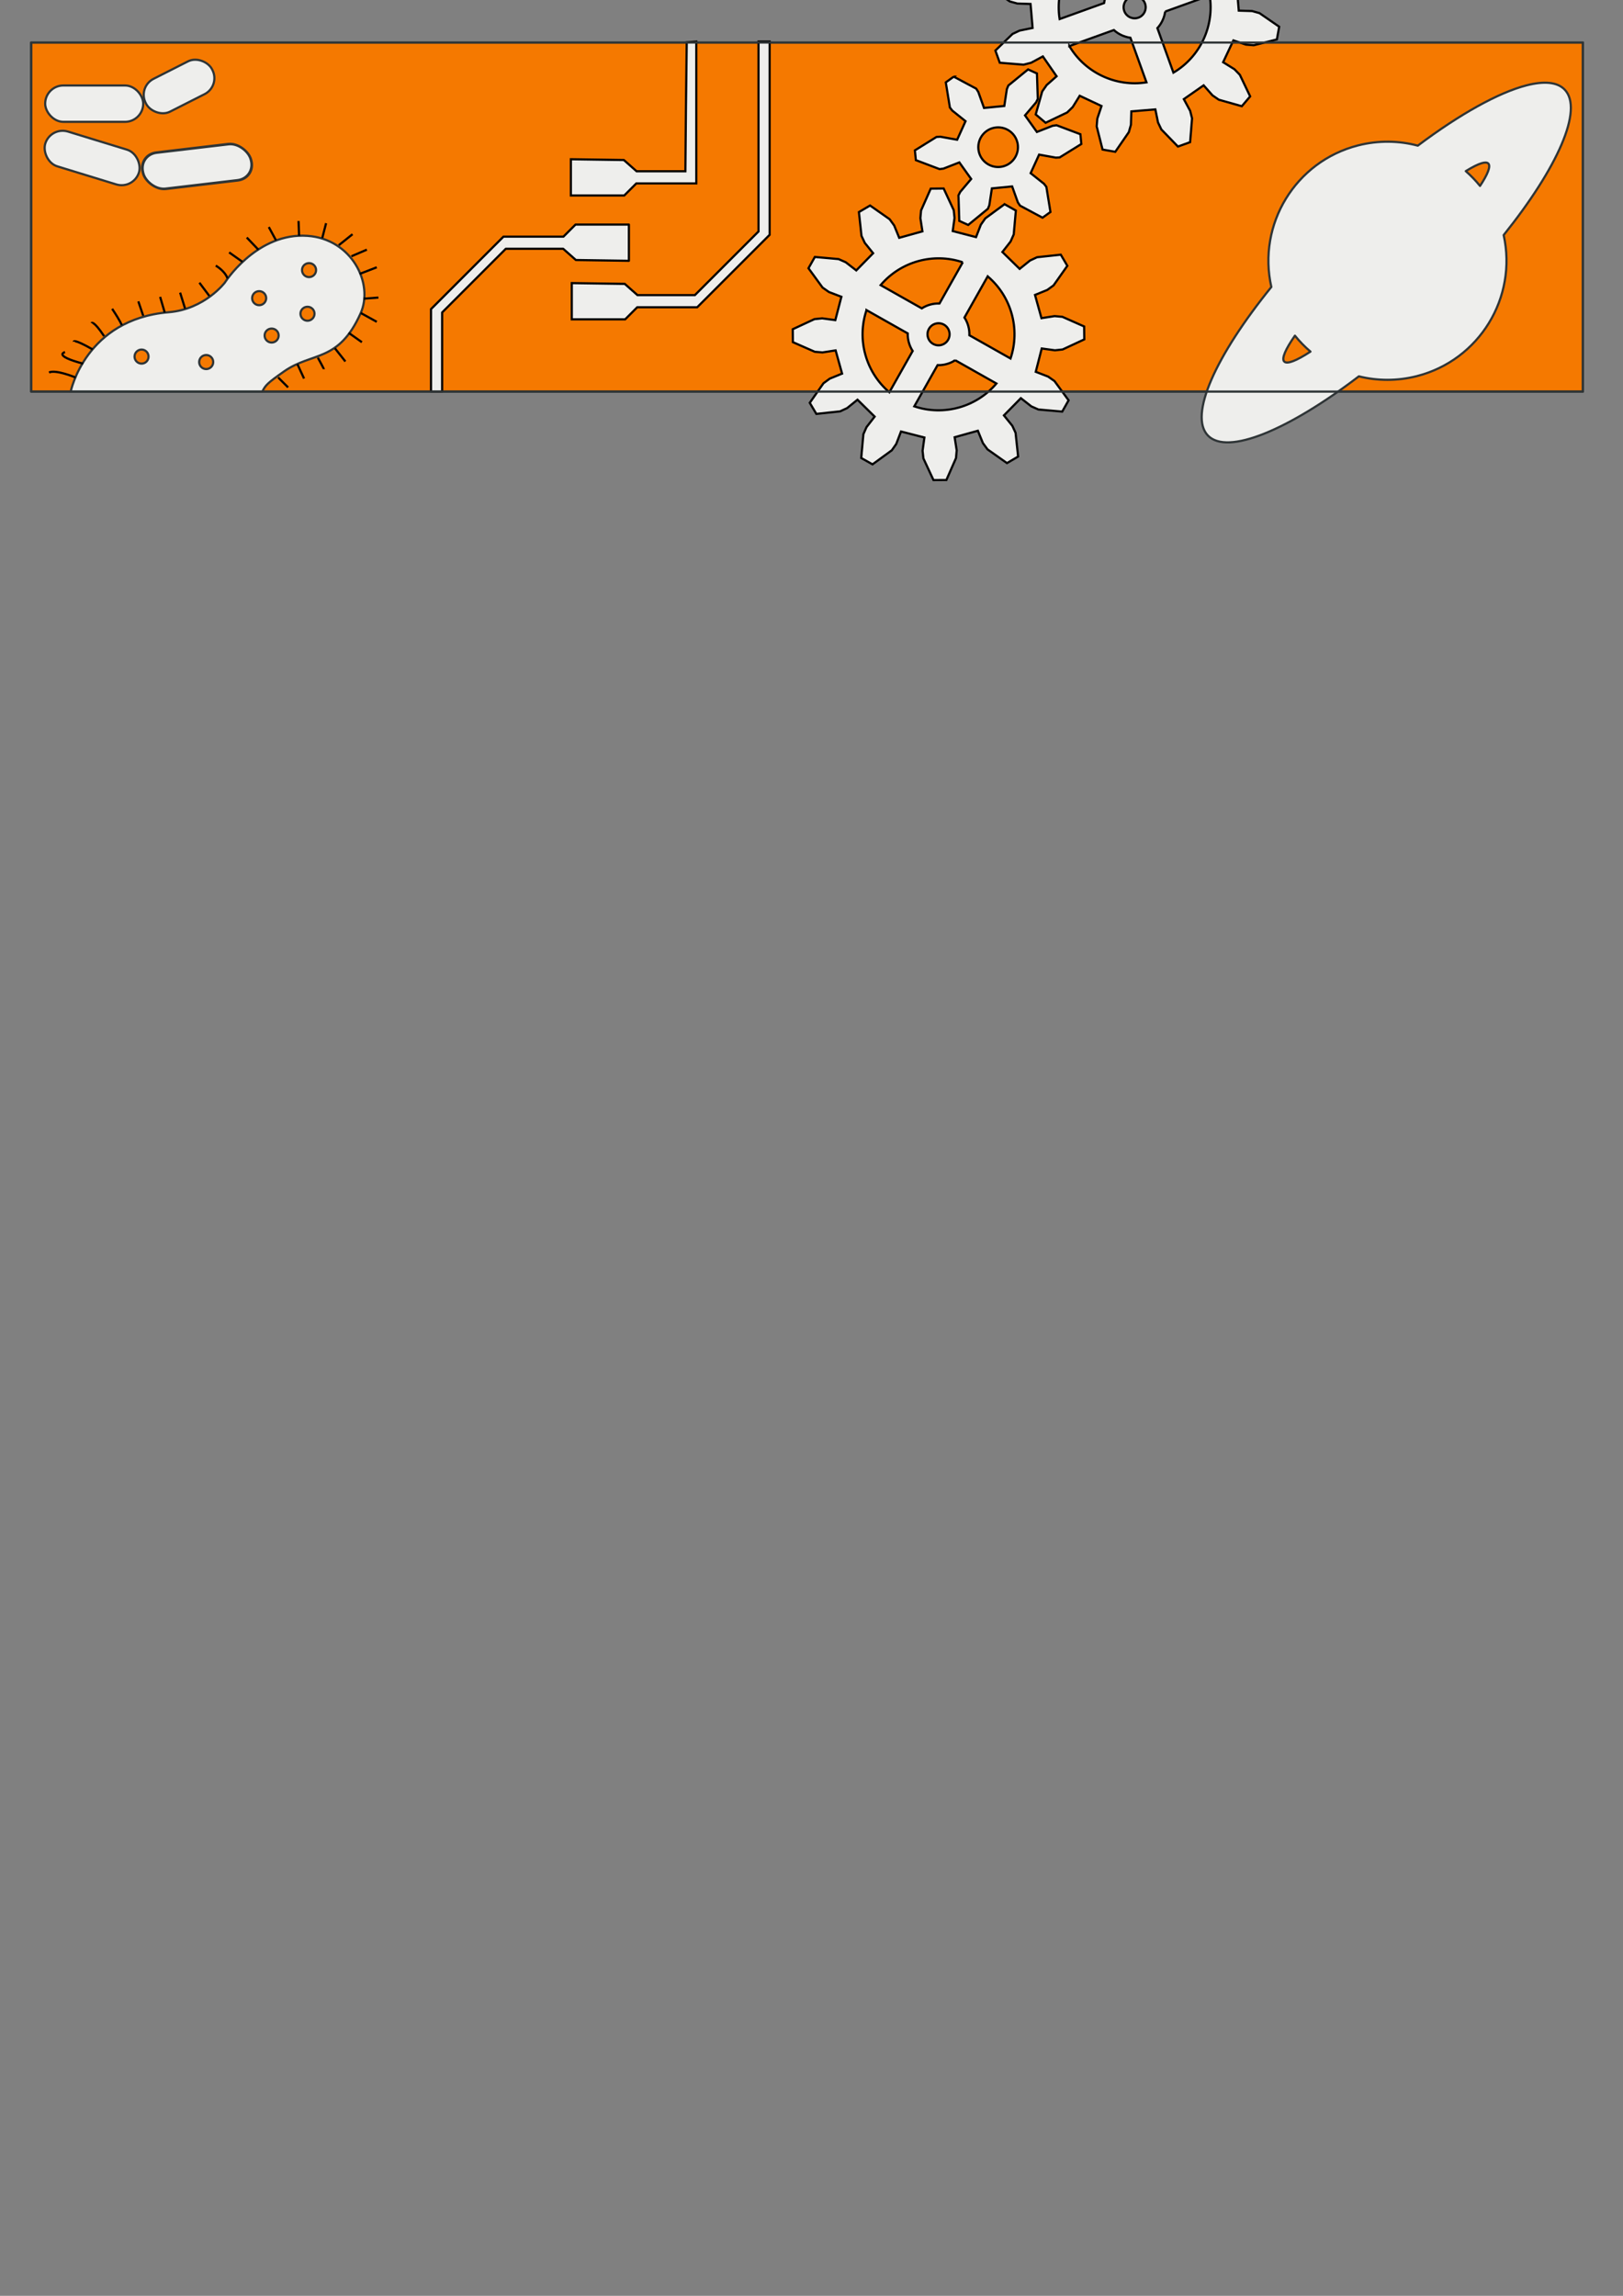 <?xml version="1.0" encoding="UTF-8" standalone="no"?>
<!-- Created with Inkscape (http://www.inkscape.org/) -->

<svg
   xmlns:dc="http://purl.org/dc/elements/1.1/"
   xmlns:cc="http://creativecommons.org/ns#"
   xmlns:rdf="http://www.w3.org/1999/02/22-rdf-syntax-ns#"
   xmlns:svg="http://www.w3.org/2000/svg"
   xmlns="http://www.w3.org/2000/svg"
   xmlns:sodipodi="http://sodipodi.sourceforge.net/DTD/sodipodi-0.dtd"
   xmlns:inkscape="http://www.inkscape.org/namespaces/inkscape"
   width="744.094"
   height="1052.362"
   id="svg2"
   version="1.1"
   inkscape:version="0.48.2 r9819"
   sodipodi:docname="hvstem.svg">
  <rect width="100%" height="100%" fill="#808080" stroke="none"/>
  <sodipodi:namedview
     id="base"
     pagecolor="#ffffff"
     bordercolor="#666666"
     borderopacity="1.0"
     inkscape:pageopacity="0.0"
     inkscape:pageshadow="2"
     inkscape:zoom="1.979899"
     inkscape:cx="239.45887"
     inkscape:cy="847.14704"
     inkscape:document-units="px"
     inkscape:current-layer="layer1"
     showgrid="false"
     showguides="true"
     inkscape:guide-bbox="true"
     inkscape:window-width="1600"
     inkscape:window-height="876"
     inkscape:window-x="0"
     inkscape:window-y="24"
     inkscape:window-maximized="1"
     inkscape:snap-bbox="true" />
  <defs
     id="defs4">
    <inkscape:perspective
       sodipodi:type="inkscape:persp3d"
       inkscape:vp_x="0 : 526.18109 : 1"
       inkscape:vp_y="0 : 1000 : 0"
       inkscape:vp_z="744.09448 : 526.18109 : 1"
       inkscape:persp3d-origin="372.04724 : 350.78739 : 1"
       id="perspective3111" />
  </defs>
  <g
     inkscape:label="Layer 1"
     inkscape:groupmode="layer"
     id="layer1">
    <rect
       style="fill:#f57900;fill-opacity:1;stroke:#2e3436;stroke-width:1;stroke-linecap:round;stroke-linejoin:round;stroke-miterlimit:4;stroke-opacity:1;stroke-dasharray:none"
       id="rect2985"
       width="711.429"
       height="160"
       x="14.286"
       y="19.505"
       inkscape:export-xdpi="94.120003"
       inkscape:export-ydpi="94.120003" />
    <rect
       style="fill:#eeeeec;fill-opacity:1;stroke:#2e3436;stroke-width:1;stroke-linecap:round;stroke-linejoin:round;stroke-miterlimit:4;stroke-opacity:1;stroke-dasharray:none"
       id="rect3127-6"
       width="44.952"
       height="16.668"
       x="39.133"
       y="48.54"
       ry="8.334"
       transform="matrix(0.956,0.293,-0.293,0.956,0,0)" />
    <rect
       style="fill:#eeeeec;fill-opacity:1;stroke:#2e3436;stroke-width:1;stroke-linecap:round;stroke-linejoin:round;stroke-miterlimit:4;stroke-opacity:1;stroke-dasharray:none"
       id="rect3127"
       width="44.952"
       height="16.668"
       x="20.708"
       y="39.179"
       ry="8.334" />
    <rect
       style="fill:#eeeeec;fill-opacity:1;stroke:#2e3436;stroke-width:1.219;stroke-linecap:round;stroke-linejoin:round;stroke-miterlimit:4;stroke-opacity:1;stroke-dasharray:none"
       id="rect3127-0-9"
       width="49.856"
       height="17.125"
       x="44.382"
       y="78.551"
       ry="8.336"
       transform="matrix(0.993,-0.117,0.247,0.969,0,0)" />
    <rect
       style="fill:#eeeeec;fill-opacity:1;stroke:#2e3436;stroke-width:1;stroke-linecap:round;stroke-linejoin:round;stroke-miterlimit:4;stroke-opacity:1;stroke-dasharray:none"
       id="rect3127-0"
       width="34.109"
       height="16.84"
       x="38.251"
       y="64.053"
       ry="8.197"
       transform="matrix(0.892,-0.452,0.452,0.892,0,0)" />
    <path
       style="fill:#eeeeec;stroke:#000000;stroke-width:1px;stroke-linecap:round;stroke-linejoin:round;stroke-opacity:1"
       d="m 197.605,179.548 0,-37.857 33.214,-33.214 27.5,0 5.536,-5.536 24.464,0 0,16.607 -24.286,-0.357 -5.832,-5.153 -26.311,0 -29.184,29.184 0,36.326 z"
       id="path3151"
       inkscape:connector-curvature="0"
       sodipodi:nodetypes="ccccccccccccc" />
    <path
       style="fill:#eeeeec;stroke:#000000;stroke-width:1px;stroke-linecap:butt;stroke-linejoin:miter;stroke-opacity:1"
       d="m 352.857,19.059 0,88.571 -33.214,33.214 -27.5,0 -5.536,5.536 -24.464,0 0,-16.607 24.286,0.357 5.832,5.153 26.311,0 29.184,-29.184 0,-87.041 z"
       id="path3151-1"
       inkscape:connector-curvature="0"
       sodipodi:nodetypes="ccccccccccccc" />
    <path
       style="fill:#eeeeec;stroke:#000000;stroke-width:1px;stroke-linecap:butt;stroke-linejoin:miter;stroke-opacity:1"
       d="m 319.229,19.069 0,31.786 0,33.214 -27.5,0 -5.536,5.536 -24.464,0 0,-16.607 24.286,0.357 5.832,5.153 22.382,0 0.255,-29.184 0.357,-29.898 z"
       id="path3151-3"
       inkscape:connector-curvature="0"
       sodipodi:nodetypes="ccccccccccccc" />
    <path
       style="fill:#eeeeec;fill-opacity:1;stroke:#2e3436;stroke-width:1;stroke-linecap:round;stroke-linejoin:round;stroke-miterlimit:4;stroke-opacity:1;stroke-dasharray:none"
       d="m 699.819,39.138 c -12.78,3.295 -30.445,13.091 -49.798,27.626 -8.696,-2.302 -18.085,-2.486 -27.42,-0.102 -28.701,7.33 -46.224,36.178 -39.732,64.89 -25.489,31.445 -37.995,58.899 -29.073,68.098 8.943,9.221 36.891,-2.51 69.201,-27.141 8.469,2.103 17.562,2.204 26.608,-0.107 28.625,-7.31 46.127,-36.013 39.779,-64.649 24.724,-30.862 36.731,-57.646 27.941,-66.709 -3.382,-3.487 -9.483,-3.974 -17.506,-1.906 z m -20.487,35.658 c 1.456,-0.423 2.481,-0.384 3.015,0.166 1.202,1.24 -0.266,4.927 -3.801,10.26 -1.987,-2.455 -4.173,-4.718 -6.531,-6.775 3.01,-1.866 5.5,-3.124 7.317,-3.652 z m -85.651,79.069 c 2.157,2.663 4.537,5.114 7.128,7.306 -6.342,4.136 -10.713,5.922 -12.034,4.56 -1.32,-1.361 0.587,-5.665 4.907,-11.866 z"
       id="path3210"
       inkscape:connector-curvature="0" />
    <g
       id="g10698">
      <path
         inkscape:connector-curvature="0"
         id="path2995"
         d="m 138.815,108.019 c -22.083,-0.082 -35.719,21.5 -35.719,21.5 0,0 -9.184,12.217 -25.688,13.594 -38.322,3.196 -45,36.406 -45,36.406 l 87.844,0 c 1.429,-2.857 2.137,-3.788 10,-9.281 12.952,-9.049 24.859,-4.02 35,-26.438 6.368,-14.078 -4.288,-34.34 -24.281,-35.688 -0.73,-0.049 -1.444,-0.091 -2.156,-0.094 z m 2.875,12.594 c 1.775,0 3.219,1.412 3.219,3.188 0,1.775 -1.444,3.219 -3.219,3.219 -1.775,0 -3.219,-1.444 -3.219,-3.219 0,-1.775 1.444,-3.188 3.219,-3.188 z m -22.875,12.844 c 1.775,0 3.219,1.444 3.219,3.219 0,1.775 -1.444,3.219 -3.219,3.219 -1.775,0 -3.219,-1.444 -3.219,-3.219 0,-1.775 1.444,-3.219 3.219,-3.219 z m 22.156,7.156 c 1.775,0 3.219,1.412 3.219,3.188 0,1.775 -1.444,3.219 -3.219,3.219 -1.775,0 -3.219,-1.444 -3.219,-3.219 0,-1.775 1.444,-3.188 3.219,-3.188 z m -16.438,10 c 1.775,0 3.219,1.412 3.219,3.188 0,1.775 -1.444,3.219 -3.219,3.219 -1.775,0 -3.219,-1.444 -3.219,-3.219 0,-1.775 1.444,-3.188 3.219,-3.188 z m -59.625,9.625 c 1.775,0 3.188,1.444 3.188,3.219 0,1.775 -1.412,3.219 -3.188,3.219 -1.775,0 -3.219,-1.444 -3.219,-3.219 0,-1.775 1.444,-3.219 3.219,-3.219 z m 29.625,2.5 c 1.775,0 3.219,1.444 3.219,3.219 0,1.775 -1.444,3.219 -3.219,3.219 -1.775,0 -3.219,-1.444 -3.219,-3.219 0,-1.775 1.444,-3.219 3.219,-3.219 z"
         style="fill:#eeeeec;stroke:#2e3436;stroke-width:1px;stroke-linecap:butt;stroke-linejoin:miter;stroke-opacity:1" />
      <path
         sodipodi:nodetypes="cc"
         inkscape:connector-curvature="0"
         id="path3995"
         d="m 22.476,170.752 c 3.03,-1.515 12.122,2.273 12.122,2.273"
         style="fill:none;stroke:#000000;stroke-width:1px;stroke-linecap:butt;stroke-linejoin:miter;stroke-opacity:1" />
      <path
         inkscape:connector-curvature="0"
         id="path3997"
         d="M 38.133,166.711 C 23.991,162.923 29.799,161.408 29.799,161.408"
         style="fill:none;stroke:#000000;stroke-width:1px;stroke-linecap:butt;stroke-linejoin:miter;stroke-opacity:1" />
      <path
         inkscape:connector-curvature="0"
         id="path3999"
         d="m 42.426,160.145 c -8.839,-5.051 -8.586,-3.536 -8.586,-3.536"
         style="fill:none;stroke:#000000;stroke-width:1px;stroke-linecap:butt;stroke-linejoin:miter;stroke-opacity:1" />
      <path
         sodipodi:nodetypes="cc"
         inkscape:connector-curvature="0"
         id="path4001"
         d="m 47.73,154.084 c -5.051,-7.576 -5.765,-5.969 -5.765,-5.969"
         style="fill:none;stroke:#000000;stroke-width:1px;stroke-linecap:butt;stroke-linejoin:miter;stroke-opacity:1" />
      <path
         sodipodi:nodetypes="cc"
         inkscape:connector-curvature="0"
         id="path4003"
         d="m 51.413,141.544 c 4.041,6.061 4.398,7.489 4.398,7.489"
         style="fill:none;stroke:#000000;stroke-width:1px;stroke-linecap:butt;stroke-linejoin:miter;stroke-opacity:1" />
      <path
         sodipodi:nodetypes="cc"
         inkscape:connector-curvature="0"
         id="path4005"
         d="m 63.418,138.143 2.242,6.597"
         style="fill:none;stroke:#000000;stroke-width:1px;stroke-linecap:butt;stroke-linejoin:miter;stroke-opacity:1" />
      <path
         sodipodi:nodetypes="cc"
         inkscape:connector-curvature="0"
         id="path4007"
         d="m 75.509,143.225 -2.094,-7.145"
         style="fill:none;stroke:#000000;stroke-width:1px;stroke-linecap:butt;stroke-linejoin:miter;stroke-opacity:1" />
      <path
         inkscape:connector-curvature="0"
         id="path4009"
         d="m 84.853,141.457 -2.273,-7.324"
         style="fill:none;stroke:#000000;stroke-width:1px;stroke-linecap:butt;stroke-linejoin:miter;stroke-opacity:1" />
      <path
         inkscape:connector-curvature="0"
         id="path4011"
         d="m 95.964,135.649 -4.546,-6.061"
         style="fill:none;stroke:#000000;stroke-width:1px;stroke-linecap:butt;stroke-linejoin:miter;stroke-opacity:1" />
      <path
         sodipodi:nodetypes="cc"
         inkscape:connector-curvature="0"
         id="path4013"
         d="m 104.298,127.568 c -1.319,-3.548 -5.377,-5.796 -5.377,-5.796"
         style="fill:none;stroke:#000000;stroke-width:1px;stroke-linecap:butt;stroke-linejoin:miter;stroke-opacity:1" />
      <path
         inkscape:connector-curvature="0"
         id="path4015"
         d="m 111.117,119.991 c -6.061,-4.293 -6.061,-4.293 -6.061,-4.293 l 0,0"
         style="fill:none;stroke:#000000;stroke-width:1px;stroke-linecap:butt;stroke-linejoin:miter;stroke-opacity:1" />
      <path
         inkscape:connector-curvature="0"
         id="path4017"
         d="m 118.44,114.436 c -5.303,-5.556 -5.303,-5.556 -5.303,-5.556"
         style="fill:none;stroke:#000000;stroke-width:1px;stroke-linecap:butt;stroke-linejoin:miter;stroke-opacity:1" />
      <path
         inkscape:connector-curvature="0"
         id="path4019"
         d="m 126.522,110.135 c -3.283,-6.061 -3.283,-6.061 -3.283,-6.061"
         style="fill:none;stroke:#000000;stroke-width:1px;stroke-linecap:butt;stroke-linejoin:miter;stroke-opacity:1" />
      <path
         inkscape:connector-curvature="0"
         id="path4021"
         d="m 137.128,108.122 c -0.253,-6.566 -0.253,-6.819 -0.253,-6.819"
         style="fill:none;stroke:#000000;stroke-width:1px;stroke-linecap:butt;stroke-linejoin:miter;stroke-opacity:1" />
      <path
         inkscape:connector-curvature="0"
         id="path4023"
         d="m 147.735,109.132 c 1.768,-6.819 1.768,-6.819 1.768,-6.819"
         style="fill:none;stroke:#000000;stroke-width:1px;stroke-linecap:butt;stroke-linejoin:miter;stroke-opacity:1" />
      <path
         inkscape:connector-curvature="0"
         id="path4025"
         d="m 155.311,112.415 c 6.313,-5.051 6.313,-5.051 6.313,-5.051"
         style="fill:none;stroke:#000000;stroke-width:1px;stroke-linecap:butt;stroke-linejoin:miter;stroke-opacity:1" />
      <path
         inkscape:connector-curvature="0"
         id="path4027"
         d="m 161.119,117.466 c 7.071,-3.03 7.071,-3.03 7.071,-3.03"
         style="fill:none;stroke:#000000;stroke-width:1px;stroke-linecap:butt;stroke-linejoin:miter;stroke-opacity:1" />
      <path
         inkscape:connector-curvature="0"
         id="path4029"
         d="m 164.907,125.547 c 7.829,-3.03 7.829,-3.03 7.829,-3.03"
         style="fill:none;stroke:#000000;stroke-width:1px;stroke-linecap:butt;stroke-linejoin:miter;stroke-opacity:1" />
      <path
         inkscape:connector-curvature="0"
         id="path4031"
         d="m 166.675,136.911 c 6.819,-0.505 6.819,-0.505 6.819,-0.505"
         style="fill:none;stroke:#000000;stroke-width:1px;stroke-linecap:butt;stroke-linejoin:miter;stroke-opacity:1" />
      <path
         inkscape:connector-curvature="0"
         id="path4033"
         d="m 165.412,143.477 c 7.324,4.041 7.324,4.041 7.324,4.041"
         style="fill:none;stroke:#000000;stroke-width:1px;stroke-linecap:butt;stroke-linejoin:miter;stroke-opacity:1" />
      <path
         inkscape:connector-curvature="0"
         id="path4035"
         d="m 159.857,152.569 c 6.061,4.293 6.061,4.293 6.061,4.293"
         style="fill:none;stroke:#000000;stroke-width:1px;stroke-linecap:butt;stroke-linejoin:miter;stroke-opacity:1" />
      <path
         inkscape:connector-curvature="0"
         id="path4037"
         d="m 153.543,159.64 c 4.798,6.061 4.798,6.061 4.798,6.061"
         style="fill:none;stroke:#000000;stroke-width:1px;stroke-linecap:butt;stroke-linejoin:miter;stroke-opacity:1" />
      <path
         inkscape:connector-curvature="0"
         id="path4039"
         d="m 145.714,163.933 c 2.778,5.051 2.778,5.303 2.778,5.303"
         style="fill:none;stroke:#000000;stroke-width:1px;stroke-linecap:butt;stroke-linejoin:miter;stroke-opacity:1" />
      <path
         inkscape:connector-curvature="0"
         id="path4041"
         d="m 136.371,166.963 c 3.03,6.566 3.03,6.566 3.03,6.566"
         style="fill:none;stroke:#000000;stroke-width:1px;stroke-linecap:butt;stroke-linejoin:miter;stroke-opacity:1" />
      <path
         inkscape:connector-curvature="0"
         id="path4043"
         d="m 127.532,173.024 c 4.546,4.546 4.546,4.546 4.546,4.546"
         style="fill:none;stroke:#000000;stroke-width:1px;stroke-linecap:butt;stroke-linejoin:miter;stroke-opacity:1" />
    </g>
    <g
       style="fill:#eeeeec"
       inkscape:label="Gear12"
       transform="matrix(0.871,0.492,-0.492,0.871,326.54,339.27)"
       id="g7592">
      <path
         style="fill:#eeeeec;stroke:#000000"
         d="m -4.131,-279.717 -4.5,10 -0.344,3.531 0.875,6.031 -10.656,2.844 -2.25,-5.656 -2.062,-2.906 -8.906,-6.375 -5.125,2.969 1.062,10.906 1.469,3.219 3.781,4.781 -7.812,7.812 -4.781,-3.781 -3.219,-1.469 -10.906,-1.062 -2.969,5.125 6.375,8.906 2.906,2.062 5.656,2.25 -2.844,10.656 -6.031,-0.875 -3.562,0.344 -9.969,4.5 0,5.938 9.969,4.531 3.562,0.344 6.031,-0.906 2.844,10.688 -5.656,2.25 -2.906,2.062 -6.375,8.906 2.969,5.125 10.906,-1.094 3.219,-1.469 4.781,-3.781 7.812,7.812 -3.781,4.781 -1.469,3.25 -1.062,10.906 5.125,2.938 8.906,-6.375 2.062,-2.875 2.25,-5.688 10.656,2.875 -0.875,6.031 0.344,3.531 4.5,9.969 5.938,0 4.531,-9.969 0.344,-3.531 -0.906,-6.031 10.688,-2.875 2.25,5.688 2.062,2.875 8.906,6.375 5.125,-2.938 -1.094,-10.906 -1.469,-3.25 -3.781,-4.781 7.812,-7.812 4.781,3.781 3.25,1.469 10.875,1.094 2.969,-5.125 -6.375,-8.906 -2.875,-2.062 -5.688,-2.25 2.875,-10.688 6.031,0.906 3.531,-0.344 9.969,-4.531 0,-5.938 -9.969,-4.5 -3.531,-0.344 -6.031,0.875 -2.875,-10.656 5.688,-2.25 2.875,-2.062 6.375,-8.906 -2.969,-5.125 -10.875,1.062 -3.25,1.469 -4.781,3.781 -7.812,-7.812 3.781,-4.781 1.469,-3.219 1.094,-10.906 -5.125,-2.969 -8.906,6.375 -2.062,2.906 -2.25,5.656 -10.688,-2.844 0.906,-6.031 -0.344,-3.531 -4.531,-10 -5.938,0 z m -3.594,32.594 0,21.688 c -2.533,1.337 -4.638,3.401 -5.969,5.938 l -21.656,0 c 2.668,-13.95 13.675,-24.957 27.625,-27.625 z m 13.125,0 c 13.959,2.658 24.96,13.665 27.625,27.625 l -21.656,0 c -1.336,-2.548 -3.421,-4.633 -5.969,-5.969 l 0,-21.656 z m -6.562,29.125 c 2.789,0 5.062,2.273 5.062,5.062 0,2.789 -2.273,5.062 -5.062,5.062 -2.789,0 -5.062,-2.273 -5.062,-5.062 0,-2.789 2.273,-5.062 5.062,-5.062 z m -34.187,11.656 21.688,0 c 1.331,2.521 3.417,4.576 5.937,5.906 l 0,21.719 c -13.95,-2.668 -24.957,-13.675 -27.625,-27.625 z m 46.688,0 21.688,0 c -2.665,13.96 -13.666,24.967 -27.625,27.625 l 0,-21.688 c 2.536,-1.33 4.601,-3.406 5.938,-5.938 z"
         id="path7594"
         inkscape:connector-curvature="0" />
    </g>
    <g
       id="g7701"
       transform="matrix(0.995,-0.097,0.097,0.995,462.376,72.904)"
       inkscape:label="Gear6"
       style="fill:#eeeeec">
      <path
         style="fill:#eeeeec;stroke:#000000"
         d="m 442.5,21.188 -3.875,2.25 0.75,11.656 0.938,1.5 5.594,5.438 L 441.25,50.125 433.719,48 431.938,47.938 421.5,53.094 l 0,4.5 10.438,5.156 1.781,-0.062 7.531,-2.125 4.656,8.094 -5.594,5.438 -0.938,1.5 -0.75,11.656 3.875,2.25 9.719,-6.5 0.812,-1.562 1.906,-7.562 9.344,0 1.906,7.562 0.844,1.562 9.719,6.5 3.875,-2.25 -0.75,-11.656 -0.938,-1.5 -5.625,-5.438 4.688,-8.094 7.5,2.125 1.781,0.062 10.469,-5.156 0,-4.5 L 487.281,47.938 485.5,48 l -7.5,2.125 -4.688,-8.094 5.625,-5.438 0.938,-1.5 0.75,-11.656 -3.875,-2.25 -9.719,6.469 -0.844,1.594 -1.906,7.562 -9.344,0 -1.906,-7.562 -0.812,-1.594 L 442.5,21.188 z M 459.625,46.25 c 5.021,0 9.094,4.073 9.094,9.094 0,5.021 -4.073,9.094 -9.094,9.094 -5.021,0 -9.094,-4.073 -9.094,-9.094 0,-5.021 4.073,-9.094 9.094,-9.094 z"
         transform="translate(-463.844,-61.22)"
         id="path7703"
         inkscape:connector-curvature="0" />
    </g>
    <g
       style="fill:#eeeeec"
       inkscape:label="Gear12"
       transform="matrix(0.941,-0.339,0.339,0.941,593.479,203.309)"
       id="g7592-5">
      <path
         style="fill:#eeeeec;stroke:#000000"
         d="m -4.131,-279.717 -4.5,10 -0.344,3.531 0.875,6.031 -10.656,2.844 -2.25,-5.656 -2.062,-2.906 -8.906,-6.375 -5.125,2.969 1.062,10.906 1.469,3.219 3.781,4.781 -7.812,7.812 -4.781,-3.781 -3.219,-1.469 -10.906,-1.062 -2.969,5.125 6.375,8.906 2.906,2.062 5.656,2.25 -2.844,10.656 -6.031,-0.875 -3.562,0.344 -9.969,4.5 0,5.938 9.969,4.531 3.562,0.344 6.031,-0.906 2.844,10.688 -5.656,2.25 -2.906,2.062 -6.375,8.906 2.969,5.125 10.906,-1.094 3.219,-1.469 4.781,-3.781 7.812,7.812 -3.781,4.781 -1.469,3.25 -1.062,10.906 5.125,2.938 8.906,-6.375 2.062,-2.875 2.25,-5.688 10.656,2.875 -0.875,6.031 0.344,3.531 4.5,9.969 5.938,0 4.531,-9.969 0.344,-3.531 -0.906,-6.031 10.688,-2.875 2.25,5.688 2.062,2.875 8.906,6.375 5.125,-2.938 -1.094,-10.906 -1.469,-3.25 -3.781,-4.781 7.812,-7.812 4.781,3.781 3.25,1.469 10.875,1.094 2.969,-5.125 -6.375,-8.906 -2.875,-2.062 -5.688,-2.25 2.875,-10.688 6.031,0.906 3.531,-0.344 9.969,-4.531 0,-5.938 -9.969,-4.5 -3.531,-0.344 -6.031,0.875 -2.875,-10.656 5.688,-2.25 2.875,-2.062 6.375,-8.906 -2.969,-5.125 -10.875,1.062 -3.25,1.469 -4.781,3.781 -7.812,-7.812 3.781,-4.781 1.469,-3.219 1.094,-10.906 -5.125,-2.969 -8.906,6.375 -2.062,2.906 -2.25,5.656 -10.688,-2.844 0.906,-6.031 -0.344,-3.531 -4.531,-10 -5.938,0 z m -3.594,32.594 0,21.688 c -2.533,1.337 -4.638,3.401 -5.969,5.938 l -21.656,0 c 2.668,-13.95 13.675,-24.957 27.625,-27.625 z m 13.125,0 c 13.959,2.658 24.96,13.665 27.625,27.625 l -21.656,0 c -1.336,-2.548 -3.421,-4.633 -5.969,-5.969 l 0,-21.656 z m -6.562,29.125 c 2.789,0 5.062,2.273 5.062,5.062 0,2.789 -2.273,5.062 -5.062,5.062 -2.789,0 -5.062,-2.273 -5.062,-5.062 0,-2.789 2.273,-5.062 5.062,-5.062 z m -34.187,11.656 21.688,0 c 1.331,2.521 3.417,4.576 5.937,5.906 l 0,21.719 c -13.95,-2.668 -24.957,-13.675 -27.625,-27.625 z m 46.688,0 21.688,0 c -2.665,13.96 -13.666,24.967 -27.625,27.625 l 0,-21.688 c 2.536,-1.33 4.601,-3.406 5.938,-5.938 z"
         id="path7594-1"
         inkscape:connector-curvature="0" />
    </g>
    <rect
       style="fill:none;stroke:#2e3436;stroke-width:1;stroke-linecap:round;stroke-linejoin:round;stroke-miterlimit:4;stroke-opacity:1;stroke-dasharray:none"
       id="rect2985-5"
       width="711.429"
       height="160"
       x="14.286"
       y="19.505"
       inkscape:export-xdpi="101.06"
       inkscape:export-ydpi="101.06"
       inkscape:export-filename="/home/sdague/Documents/hvstem.png" />
  </g>
</svg>

